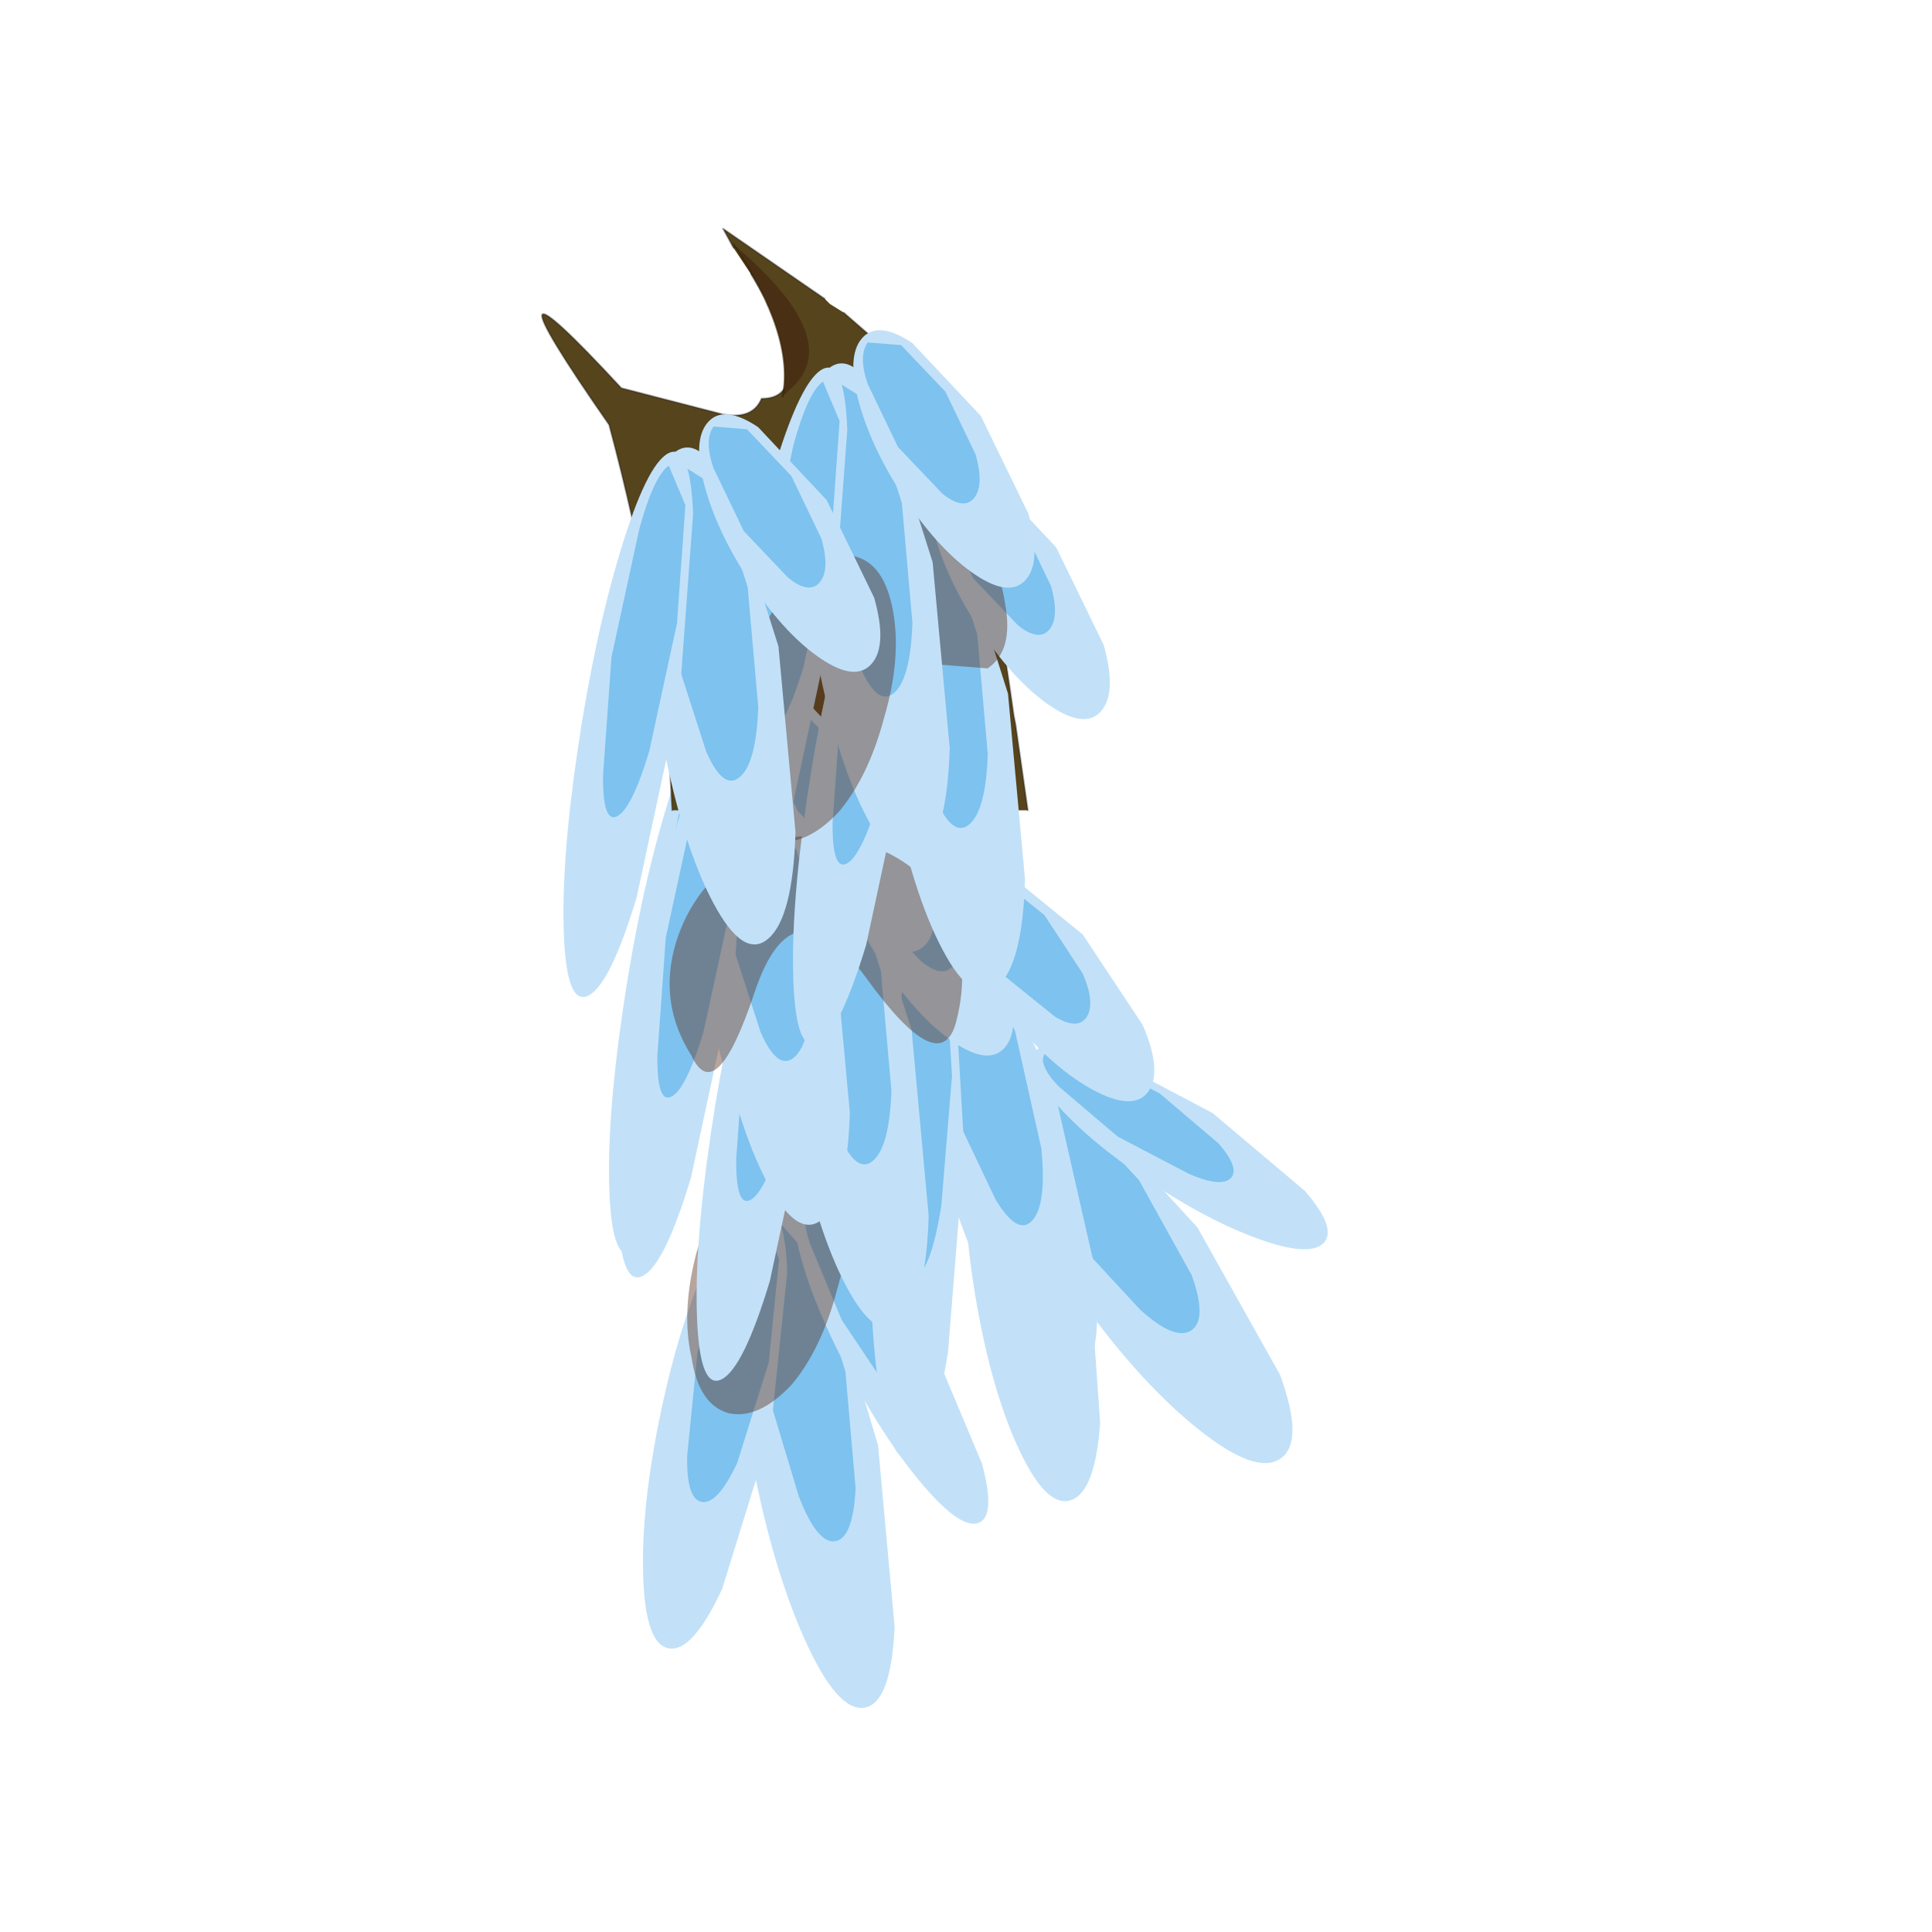 <?xml version="1.0" encoding="UTF-8" standalone="no"?>
<svg xmlns:xlink="http://www.w3.org/1999/xlink" height="440.0px" width="440.0px" xmlns="http://www.w3.org/2000/svg">
  <g transform="matrix(10.0, 0.0, 0.0, 10.0, 0.0, 0.0)">
    <use height="44.0" transform="matrix(0.909, 0.0, 0.0, 0.909, 2.0, 2.0)" width="44.0" xlink:href="#sprite0"/>
  </g>
  <defs>
    <g id="sprite0" transform="matrix(1.0, 0.0, 0.0, 1.0, 0.0, 0.0)">
      <use height="44.0" transform="matrix(1.0, 0.0, 0.0, 1.0, 0.0, 0.0)" width="44.0" xlink:href="#shape0"/>
      <use height="42.45" transform="matrix(0.878, 0.0, 0.0, 0.878, 11.26, 3.527)" width="23.35" xlink:href="#sprite1"/>
    </g>
    <g id="shape0" transform="matrix(1.0, 0.0, 0.0, 1.0, 0.0, 0.0)">
      <path d="M44.0 44.0 L0.0 44.0 0.0 0.0 44.0 0.0 44.0 44.0" fill="#43adca" fill-opacity="0.0" fill-rule="evenodd" stroke="none"/>
    </g>
    <g id="sprite1" transform="matrix(1.0, 0.0, 0.0, 1.0, -1.55, -0.6)">
      <use height="30.8" transform="matrix(1.0, 0.0, 0.0, 1.0, 2.85, 12.25)" width="22.05" xlink:href="#sprite2"/>
      <use height="30.65" transform="matrix(1.0, 0.0, 0.0, 1.0, 1.55, 0.6)" width="17.15" xlink:href="#sprite4"/>
    </g>
    <g id="sprite2" transform="matrix(1.0, 0.0, 0.0, 1.0, 8.2, 9.0)">
      <use height="30.8" transform="matrix(-1.0, 0.0, 0.0, 1.0, 13.85, -9.0)" width="22.05" xlink:href="#sprite3"/>
    </g>
    <g id="sprite3" transform="matrix(1.0, 0.0, 0.0, 1.0, 13.85, 9.0)">
      <use height="9.9" transform="matrix(-1.542, -1.046, 0.805, -1.111, -10.087, 15.55)" width="2.1" xlink:href="#shape1"/>
      <use height="9.9" transform="matrix(-0.892, -0.91, 0.828, -0.556, -12, 9.254)" width="2.1" xlink:href="#shape1"/>
      <use height="9.9" transform="matrix(-1.523, -0.547, 0.22, -1.234, -4.14, 16.206)" width="2.1" xlink:href="#shape1"/>
      <use height="9.9" transform="matrix(-1.704, -0.25, 0.281, -1.458, 1.961, 21.82)" width="2.1" xlink:href="#shape1"/>
      <use height="9.9" transform="matrix(-1.098, -0.438, 0.504, -0.938, -1.946, 16.741)" width="2.1" xlink:href="#shape1"/>
      <use height="9.9" transform="matrix(-1.504, 0.218, -0.265, -1.29, 7.312, 19.638)" width="2.1" xlink:href="#shape1"/>
      <use height="9.9" transform="matrix(-1.372, -1.541, 0.455, -1.351, -4.6, 13.736)" width="2.1" xlink:href="#shape1"/>
      <use height="9.9" transform="matrix(-0.842, -1.289, 0.56, -0.626, -7.072, 5.301)" width="2.1" xlink:href="#shape1"/>
      <use height="9.9" transform="matrix(-1.278, -0.89, -0.023, -1.579, 0.113, 15.314)" width="2.1" xlink:href="#shape1"/>
      <use height="9.9" transform="matrix(-1.563, -1.348, 0.273, -1.399, 3.248, 8.377)" width="2.1" xlink:href="#shape1"/>
      <use height="9.9" transform="matrix(-1.004, -1.168, 0.473, -0.695, -0.292, 0.34)" width="2.1" xlink:href="#shape1"/>
      <use height="9.9" transform="matrix(-1.385, -0.715, -0.23, -1.563, 8.189, 9.335)" width="2.1" xlink:href="#shape1"/>
      <use height="8.2" transform="matrix(1.0, 0.0, 0.0, 1.0, 0.6, 5.0)" width="4.6" xlink:href="#shape2"/>
      <use height="9.9" transform="matrix(-1.563, -1.348, 0.273, -1.399, 0.748, 11.977)" width="2.1" xlink:href="#shape1"/>
      <use height="9.9" transform="matrix(-1.004, -1.168, 0.473, -0.695, -2.792, 3.94)" width="2.1" xlink:href="#shape1"/>
      <use height="9.9" transform="matrix(-1.385, -0.715, -0.23, -1.563, 5.689, 12.935)" width="2.1" xlink:href="#shape1"/>
    </g>
    <g id="shape1" transform="matrix(1.0, 0.0, 0.0, 1.0, 0.0, 4.95)">
      <path d="M1.05 -4.95 Q1.5 -4.95 1.8 -3.5 L2.1 0.0 1.8 3.5 Q1.5 4.95 1.05 4.95 0.6 4.95 0.3 3.5 0.0 2.05 0.0 0.0 0.0 -2.05 0.3 -3.5 0.6 -4.95 1.05 -4.95" fill="#c2e1f8" fill-rule="evenodd" stroke="none"/>
      <path d="M1.6 -0.75 L1.8 1.5 1.6 3.75 1.1 4.7 Q0.8 4.65 0.65 3.75 L0.45 1.5 0.65 -0.75 Q0.8 -1.7 1.1 -1.7 1.4 -1.7 1.6 -0.75" fill="#7ec2ef" fill-rule="evenodd" stroke="none"/>
    </g>
    <g id="shape2" transform="matrix(1.0, 0.0, 0.0, 1.0, -0.6, -5.0)">
      <path d="M5.1 11.55 Q5.4 10.25 4.95 8.55 4.45 6.85 3.55 5.8 2.65 4.8 1.8 5.05 0.95 5.25 0.7 6.6 0.45 7.95 0.95 9.65 1.4 11.35 2.25 12.35 3.2 13.35 4.05 13.15 4.9 12.9 5.1 11.55" fill="#59301e" fill-opacity="0.431" fill-rule="evenodd" stroke="none"/>
    </g>
    <g id="sprite4" transform="matrix(1.0, 0.0, 0.0, 1.0, 3.2, 2.05)">
      <use height="30.65" transform="matrix(-1.0, 0.0, 0.0, 1.0, 13.95, -2.05)" width="17.15" xlink:href="#sprite5"/>
    </g>
    <g id="sprite5" transform="matrix(1.0, 0.0, 0.0, 1.0, 13.95, 2.05)">
      <use height="16.6" transform="matrix(1.0, 0.0, 0.0, 1.0, -10.8, -2.05)" width="13.85" xlink:href="#shape3"/>
      <use height="9.9" transform="matrix(-1.563, -1.348, 0.273, -1.399, -3.302, 27.627)" width="2.1" xlink:href="#shape1"/>
      <use height="9.9" transform="matrix(-1.004, -1.168, 0.473, -0.695, -6.842, 19.59)" width="2.1" xlink:href="#shape1"/>
      <use height="9.9" transform="matrix(-1.385, -0.715, -0.23, -1.563, 1.639, 28.585)" width="2.1" xlink:href="#shape1"/>
      <use height="6.7" transform="matrix(1.0, 0.0, 0.0, 1.0, -8.95, 15.3)" width="8.35" xlink:href="#shape4"/>
      <use height="9.9" transform="matrix(-1.563, -1.348, 0.273, -1.399, -8.302, 20.977)" width="2.1" xlink:href="#shape1"/>
      <use height="9.9" transform="matrix(-1.004, -1.168, 0.473, -0.695, -11.842, 12.94)" width="2.1" xlink:href="#shape1"/>
      <use height="9.9" transform="matrix(-1.385, -0.715, -0.23, -1.563, -3.361, 21.935)" width="2.1" xlink:href="#shape1"/>
      <use height="7.25" transform="matrix(1.0, 0.0, 0.0, 1.0, -10.2, 3.45)" width="5.95" xlink:href="#shape5"/>
      <use height="9.9" transform="matrix(-1.563, -1.348, 0.273, -1.399, -6.152, 17.227)" width="2.1" xlink:href="#shape1"/>
      <use height="9.9" transform="matrix(-1.004, -1.168, 0.473, -0.695, -9.692, 9.19)" width="2.1" xlink:href="#shape1"/>
      <use height="9.9" transform="matrix(-1.385, -0.715, -0.23, -1.563, -1.211, 18.185)" width="2.1" xlink:href="#shape1"/>
      <use height="8.2" transform="matrix(1.0, 0.0, 0.0, 1.0, -7.05, 7.25)" width="4.6" xlink:href="#shape6"/>
      <use height="9.9" transform="matrix(-1.563, -1.348, 0.273, -1.399, -1.752, 19.627)" width="2.1" xlink:href="#shape1"/>
      <use height="9.9" transform="matrix(-1.004, -1.168, 0.473, -0.695, -5.292, 11.59)" width="2.1" xlink:href="#shape1"/>
      <use height="9.9" transform="matrix(-1.385, -0.715, -0.23, -1.563, 3.189, 20.585)" width="2.1" xlink:href="#shape1"/>
    </g>
    <g id="shape3" transform="matrix(1.0, 0.0, 0.0, 1.0, 10.8, 2.05)">
      <path d="M-3.35 0.0 L-3.05 -0.55 -2.9 -0.75 -3.35 0.0" fill="#81968b" fill-rule="evenodd" stroke="none"/>
      <path d="M-3.6 0.55 L-3.65 0.5 -3.4 0.15 -3.6 0.55" fill="#c9ac6b" fill-rule="evenodd" stroke="none"/>
      <path d="M-2.9 -0.75 L-3.05 -0.55 -3.35 0.0 -3.4 0.15 -3.65 0.5 -3.6 0.55 Q-4.5 2.8 -3.2 2.8 -2.95 3.4 -2.1 3.25 L0.8 2.5 Q5.15 -2.2 1.15 3.55 -0.35 9.15 -0.6 13.65 L-0.65 14.55 -10.8 14.55 -10.45 12.1 -10.4 11.85 Q-9.7 6.8 -8.65 3.05 L-5.55 0.35 -5.15 0.1 -5.0 -0.05 -2.1 -2.05 -2.4 -1.5 -2.9 -0.75" fill="#56441d" fill-rule="evenodd" stroke="none"/>
      <path d="M-3.35 0.0 L-2.9 -0.75 M-2.4 -1.5 L-2.1 -2.05 -5.0 -0.05 M-5.55 0.35 L-8.65 3.05 Q-9.7 6.8 -10.4 11.85 L-10.45 12.1 -10.8 14.55 M-0.65 14.55 L-0.6 13.65 Q-0.35 9.15 1.15 3.55 5.15 -2.2 0.8 2.5 L-2.1 3.25 Q-2.95 3.4 -3.2 2.8 -4.5 2.8 -3.6 0.55 M-3.4 0.15 L-3.35 0.0" fill="none" stroke="#000000" stroke-linecap="round" stroke-linejoin="round" stroke-opacity="0.302" stroke-width="0.05"/>
      <path d="M-5.0 -0.05 L-5.15 0.1 -5.55 0.35" fill="none" stroke="url(#gradient0)" stroke-linecap="round" stroke-linejoin="round" stroke-width="0.5"/>
      <path d="M-3.8 2.75 L-4.0 2.55 Q-5.65 1.15 -2.4 -1.6 -4.15 1.0 -3.8 2.75" fill="#492f14" fill-rule="evenodd" stroke="none"/>
      <path d="M-3.8 2.75 Q-4.15 1.0 -2.4 -1.6" fill="none" stroke="#2d2100" stroke-linecap="round" stroke-linejoin="round" stroke-opacity="0.502" stroke-width="0.05"/>
    </g>
    <linearGradient gradientTransform="matrix(2.0E-4, -0.007, -0.007, -9.0E-4, -5.9, 5.6)" gradientUnits="userSpaceOnUse" id="gradient0" spreadMethod="pad" x1="-819.2" x2="819.2">
      <stop offset="0.0" stop-color="#000000" stop-opacity="0.0"/>
      <stop offset="0.239" stop-color="#000000" stop-opacity="0.392"/>
      <stop offset="0.788" stop-color="#000000" stop-opacity="0.373"/>
      <stop offset="0.902" stop-color="#000000" stop-opacity="0.0"/>
    </linearGradient>
    <g id="shape4" transform="matrix(1.0, 0.0, 0.0, 1.0, 8.95, -15.3)">
      <path d="M-8.75 20.6 Q-8.3 22.25 -6.2 19.35 -4.1 16.45 -3.0 19.75 -1.9 23.05 -1.2 21.55 -0.25 20.05 -0.75 18.35 -1.25 16.7 -2.75 15.75 -4.2 15.0 -5.9 15.45 -7.6 15.85 -8.5 17.35 -9.2 18.9 -8.75 20.6" fill="#59301e" fill-opacity="0.431" fill-rule="evenodd" stroke="none"/>
    </g>
    <g id="shape5" transform="matrix(1.0, 0.0, 0.0, 1.0, 10.2, -3.45)">
      <path d="M-7.75 10.35 Q-6.6 9.7 -5.55 8.3 -4.55 6.85 -4.3 5.5 -4.05 4.2 -4.75 3.7 L-6.7 3.8 Q-7.9 4.45 -8.9 5.9 -9.95 7.3 -10.15 8.65 -10.4 10.0 -9.65 10.5 L-7.75 10.35" fill="#59301e" fill-opacity="0.431" fill-rule="evenodd" stroke="none"/>
    </g>
    <g id="shape6" transform="matrix(1.0, 0.0, 0.0, 1.0, 7.05, -7.25)">
      <path d="M-2.55 13.8 Q-2.25 12.5 -2.7 10.8 -3.2 9.1 -4.1 8.05 -5.0 7.05 -5.85 7.3 -6.7 7.5 -6.95 8.85 -7.2 10.2 -6.7 11.9 -6.25 13.6 -5.4 14.6 -4.45 15.6 -3.6 15.4 -2.75 15.15 -2.55 13.8" fill="#59301e" fill-opacity="0.431" fill-rule="evenodd" stroke="none"/>
    </g>
  </defs>
</svg>
